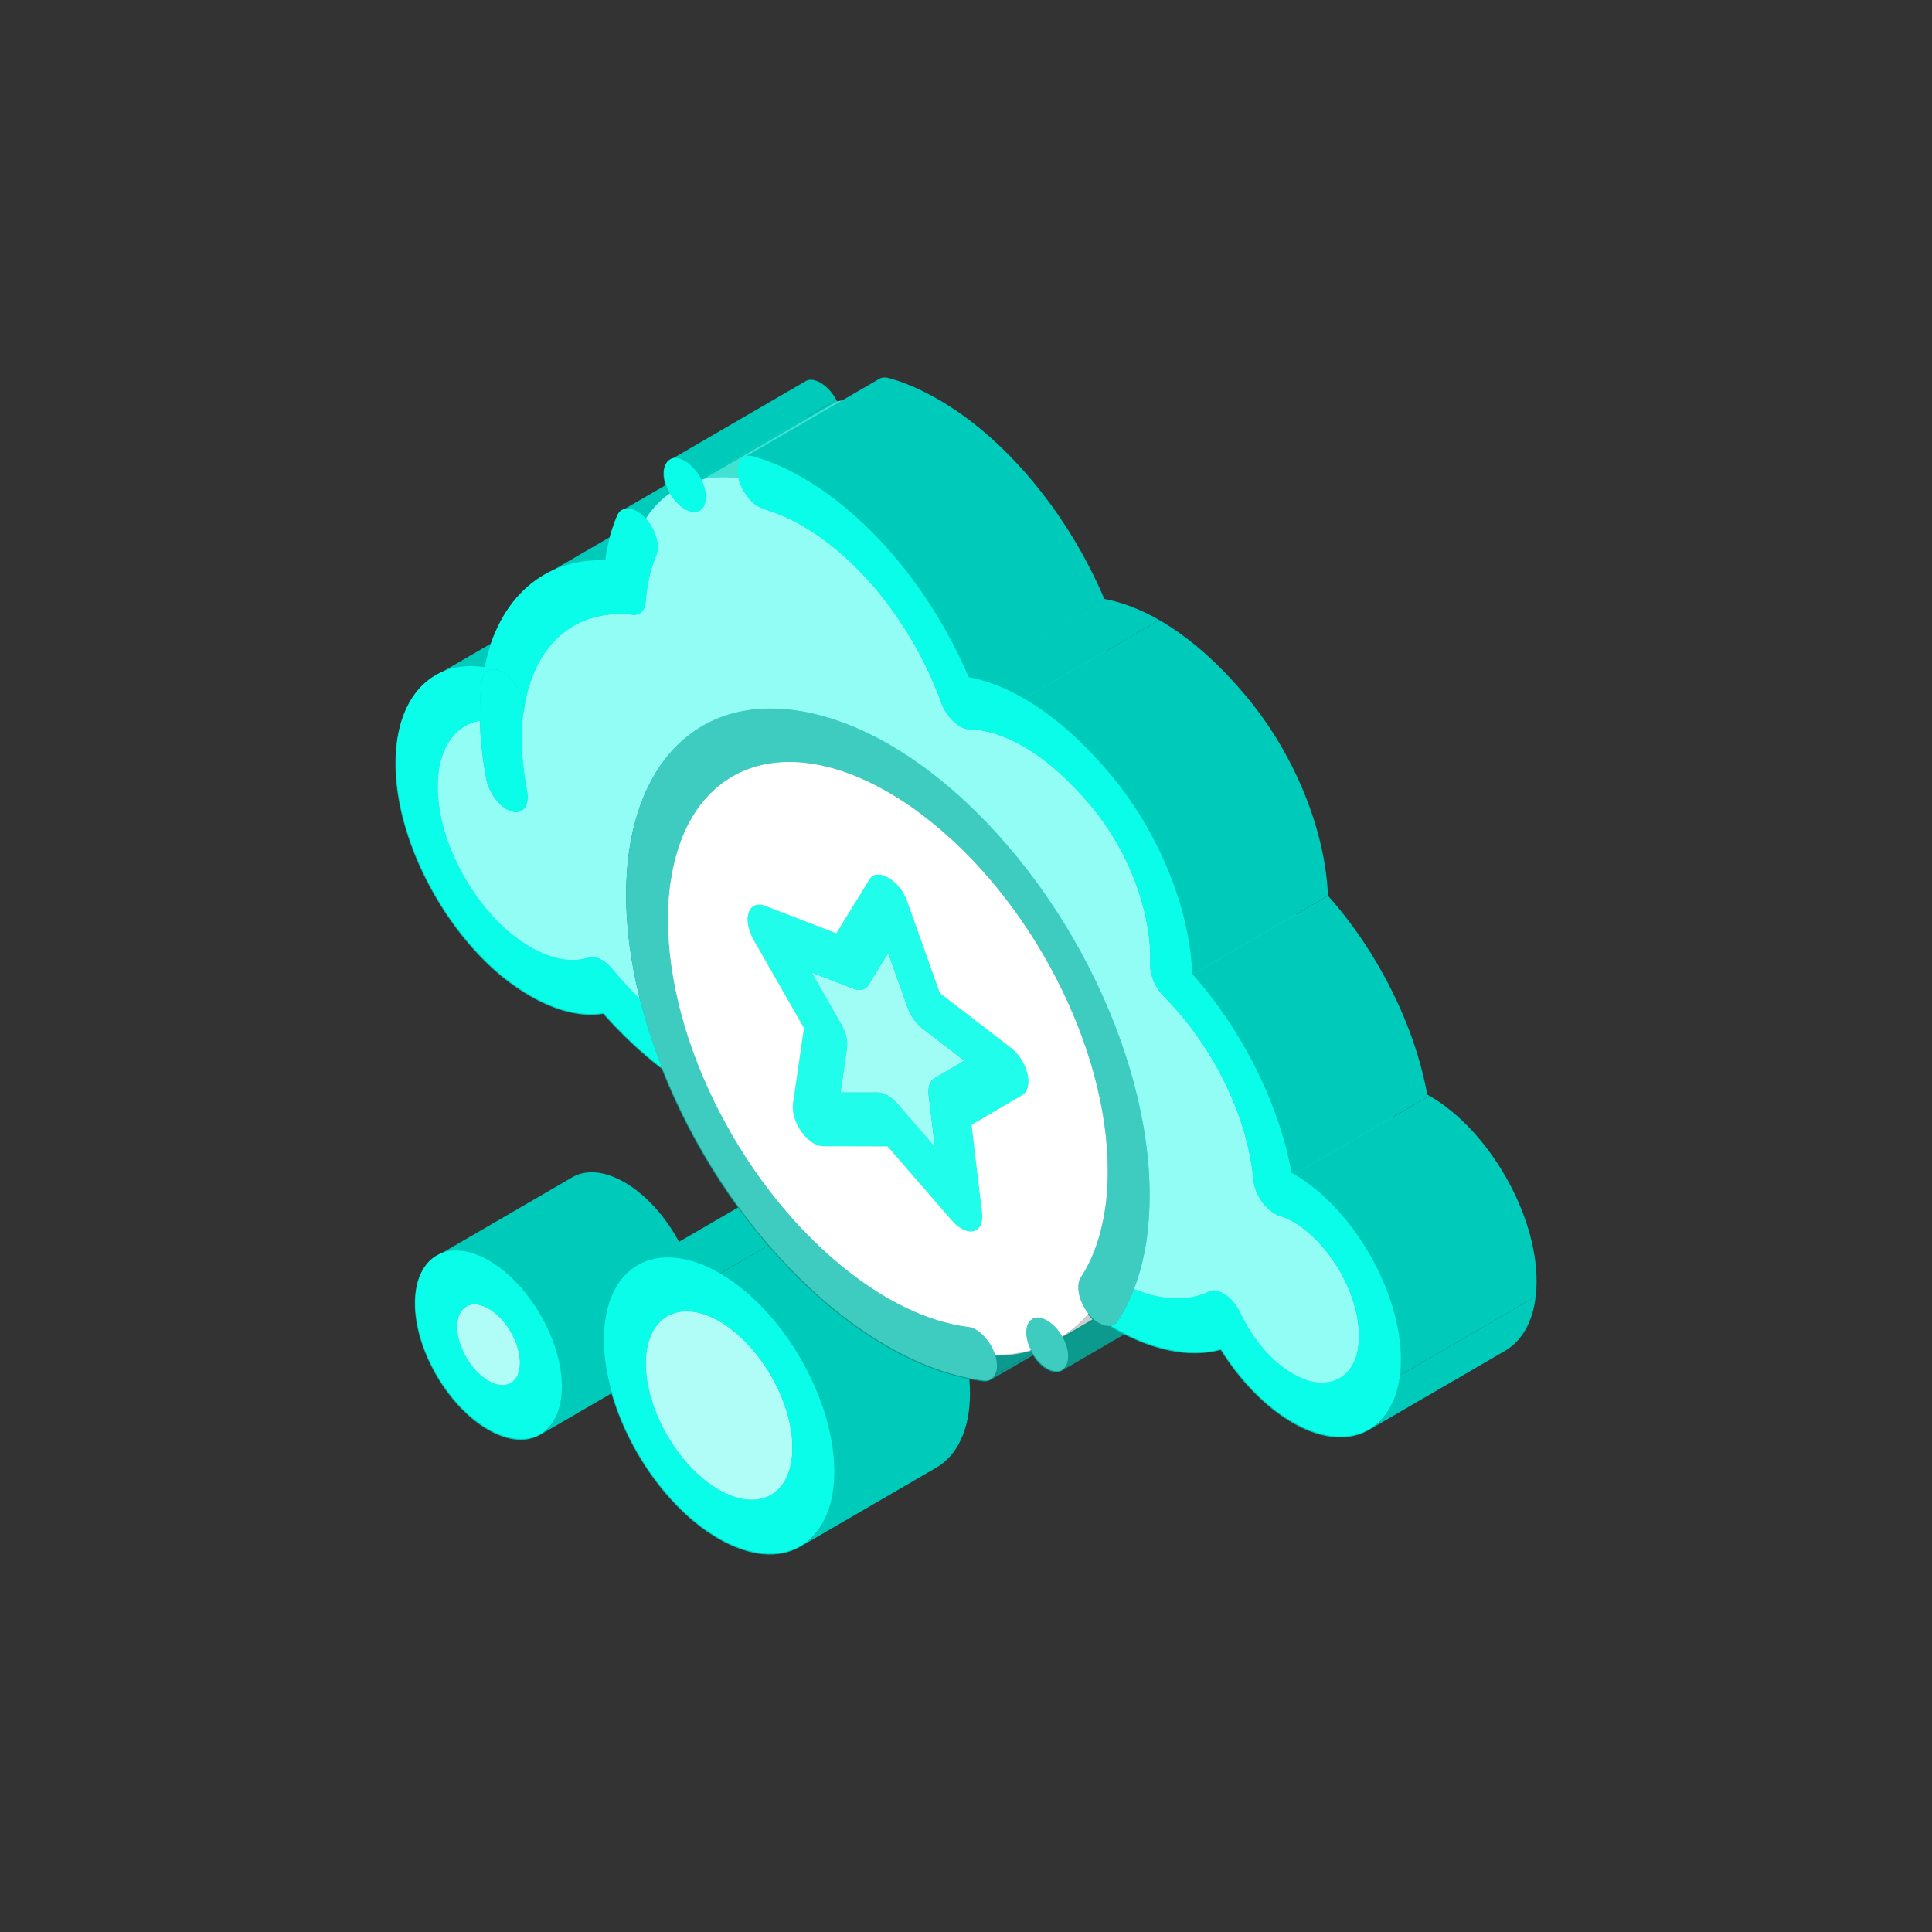 <svg xmlns="http://www.w3.org/2000/svg" enable-background="new 0 0 100 100" viewBox="0 0 100 100"><rect x="0" y="0" width="100" height="100" fill="#333333" stroke="none"/><path fill="#00cbba" d="M24.113 67.67l7.048-4.096c-.292.169-.473.529-.475 1.041-.003 1.031.726 2.289 1.62 2.805l-7.048 4.096c-.894-.516-1.623-1.775-1.62-2.805C23.64 68.199 23.821 67.839 24.113 67.67zM33.465 67.533l-7.048 4.096c-.296.172-.707.148-1.159-.113l7.048-4.096C32.758 67.681 33.169 67.705 33.465 67.533z" class="color0083cb svgShape"/><path fill="#7ecbc5" d="M31.161,63.574c0.296-0.172,0.705-0.148,1.156,0.112c-2.075,1.206-4.15,2.412-6.225,3.618
					l-0.823,0.478c-0.45-0.26-0.86-0.284-1.156-0.112C26.227,66.441,29.047,64.802,31.161,63.574z" class="color7eb9cb svgShape"/><path fill="#7ecbc5" d="M33.939,66.493c-0.001,0.511-0.182,0.871-0.474,1.04l-7.048,4.096
					c0.292-0.169,0.473-0.529,0.474-1.04c0.003-1.031-0.726-2.289-1.623-2.807l7.048-4.096
					C33.214,64.203,33.942,65.462,33.939,66.493z" class="color7eb9cb svgShape"/><path fill="#7ecbc5" d="M25.269,67.781c0.897,0.518,1.626,1.776,1.623,2.807c-0.003,1.031-0.736,1.445-1.633,0.927
					c-0.894-0.516-1.623-1.775-1.62-2.805C23.641,67.68,24.375,67.265,25.269,67.781z" class="color7eb9cb svgShape"/><path fill="#00cbba" d="M22.578 65.029l7.048-4.096c.69-.401 1.645-.346 2.697.262l-7.048 4.096C24.223 64.683 23.268 64.628 22.578 65.029zM35 70.174l-7.048 4.096c.681-.396 1.104-1.236 1.107-2.43.007-2.403-1.689-5.34-3.783-6.549l7.048-4.096c2.094 1.209 3.79 4.146 3.783 6.549C36.104 68.937 35.681 69.778 35 70.174z" class="color0083cb svgShape"/><path fill="#00cbba" d="M25.276,65.291c2.094,1.209,3.79,4.147,3.783,6.549c-0.007,2.403-1.714,3.375-3.808,2.166
					c-2.091-1.207-3.787-4.145-3.78-6.547S23.185,64.083,25.276,65.291z M25.258,71.516c0.897,0.518,1.63,0.104,1.633-0.927
					c0.003-1.031-0.726-2.289-1.623-2.807c-0.894-0.516-1.627-0.102-1.63,0.929C23.635,69.741,24.364,70.999,25.258,71.516
					L25.258,71.516z" class="color0083cb svgShape"/><g class="color000000 svgShape"><path fill="#00cbba" d="M46.93 73.322l-7.048 4.096c-.69.401-1.645.345-2.697-.262l7.048-4.096C45.285 73.668 46.24 73.723 46.93 73.322zM34.513 68.175l7.048-4.096c-.682.396-1.105 1.238-1.108 2.434-.007 2.403 1.689 5.34 3.78 6.547l-7.048 4.096c-2.091-1.207-3.787-4.145-3.78-6.547C33.408 69.413 33.832 68.571 34.513 68.175z" class="color0083cb svgShape"/><path fill="#7ecbc5" d="M41.561 64.079c.69-.401 1.645-.345 2.696.262l-7.048 4.096c-1.052-.607-2.007-.663-2.697-.262C36.627 66.946 39.447 65.308 41.561 64.079zM44.258 64.341c.523.302 1.021.712 1.474 1.195-2.349 1.365-4.699 2.73-7.048 4.096-.453-.483-.951-.893-1.474-1.194C39.324 67.208 42.143 65.57 44.258 64.341z" class="color7eb9cb svgShape"/><path fill="#7ecbc5" d="M46.5 66.485c-2.349 1.365-4.699 2.731-7.048 4.096-.237-.338-.494-.657-.769-.95 2.349-1.365 4.699-2.731 7.048-4.096C46.006 65.828 46.264 66.147 46.5 66.485zM48.038 70.892c-.003 1.194-.426 2.034-1.108 2.43l-7.048 4.096c.681-.396 1.104-1.237 1.108-2.43.003-1.203-.419-2.539-1.104-3.725 2.349-1.365 4.699-2.73 7.048-4.096C47.619 68.353 48.041 69.689 48.038 70.892z" class="color7eb9cb svgShape"/><path fill="#7ecbc5" d="M46.5,66.485c0.154,0.22,0.299,0.448,0.434,0.682c-2.349,1.365-4.699,2.73-7.048,4.096
					c-0.135-0.234-0.28-0.462-0.434-0.682C41.802,69.216,44.151,67.85,46.5,66.485z" class="color7eb9cb svgShape"/><path fill="#00cbba" d="M48.465,75.963l-7.048,4.096c1.071-0.622,1.735-1.944,1.741-3.82
					c0.011-3.778-2.653-8.395-5.941-10.293l7.048-4.096c3.288,1.898,5.951,6.515,5.941,10.293
					C50.2,74.019,49.535,75.341,48.465,75.963z" class="color0083cb svgShape"/><path fill="#00cbba" d="M37.217,65.946c3.288,1.898,5.951,6.515,5.941,10.293c-0.011,3.775-2.691,5.306-5.979,3.408
					c-3.288-1.898-5.951-6.515-5.941-10.29C31.248,65.579,33.929,64.047,37.217,65.946z M37.185,77.156
					c2.091,1.207,3.798,0.235,3.805-2.168c0.007-2.406-1.689-5.344-3.78-6.551c-2.091-1.207-3.798-0.234-3.805,2.172
					C33.398,73.011,35.094,75.949,37.185,77.156L37.185,77.156z" class="color0083cb svgShape"/><path fill="#7ecbc5" d="M37.21,68.437c2.091,1.207,3.787,4.145,3.78,6.551c-0.007,2.403-1.714,3.375-3.805,2.168
					c-2.091-1.207-3.787-4.145-3.78-6.547C33.412,68.202,35.119,67.229,37.21,68.437z" class="color7eb9cb svgShape"/><path fill="#00cbba" d="M32.979,65.534l7.048-4.096c1.084-0.63,2.584-0.543,4.238,0.412l-7.048,4.096
					C35.563,64.991,34.063,64.904,32.979,65.534z" class="color0083cb svgShape"/></g><g class="color000000 svgShape"><path fill="#00cbba" d="M34.479,44.973c1.087,0.628,2.154,0.832,3.024,0.536l-7.048,4.096
					c-0.87,0.295-1.937,0.091-3.024-0.536c-0.325-0.188-0.652-0.413-0.976-0.675c-1.885-1.511-3.432-4.237-3.751-6.608
					c-0.05-0.378-0.071-0.725-0.071-1.062c0.004-1.498,0.533-2.584,1.409-3.092l7.048-4.096c-0.875,0.509-1.404,1.594-1.409,3.092
					c-0.001,0.337,0.02,0.684,0.07,1.062c0.319,2.37,1.866,5.097,3.751,6.608C33.827,44.56,34.154,44.785,34.479,44.973z" class="color0083cb svgShape"/><path fill="#41e1d4" d="M32.202,36.291c0.123,0.637,0.566,1.267,1.048,1.545c-2.349,1.365-4.699,2.731-7.048,4.096
					c-0.482-0.278-0.925-0.909-1.048-1.545C27.504,39.021,29.853,37.656,32.202,36.291z" class="color60b9cb svgShape"/><path fill="#41e1d4" d="M33.25,37.836c0.089,0.052,0.179,0.092,0.268,0.115l-7.048,4.096
					c-0.089-0.022-0.179-0.063-0.268-0.115C28.551,40.567,30.901,39.201,33.25,37.836z" class="color60b9cb svgShape"/><path fill="#00cbba" d="M30.455,49.605l7.048-4.096c0.195-0.059,0.443-0.005,0.687,0.136
					c0.181,0.105,0.361,0.257,0.516,0.449l-7.048,4.096c-0.156-0.191-0.335-0.344-0.516-0.449
					C30.898,49.6,30.65,49.547,30.455,49.605z" class="color0083cb svgShape"/><path fill="#41e1d4" d="M33.518,37.951c0.198,0.057,0.37,0.039,0.505-0.039l-7.048,4.096
					c-0.134,0.078-0.306,0.096-0.504,0.039C28.585,40.818,31.404,39.179,33.518,37.951z" class="color60b9cb svgShape"/><path fill="#00cbba" d="M33.096,51.762l7.048-4.096c0.295,1.175,0.679,2.366,1.147,3.556l-7.048,4.096
					C33.775,54.129,33.391,52.937,33.096,51.762z" class="color0083cb svgShape"/><path fill="#00cbba" d="M38.707,46.094c0.465,0.565,0.944,1.09,1.437,1.572c-2.075,1.206-4.15,2.412-6.225,3.618
					l-0.823,0.478c-0.493-0.483-0.972-1.007-1.437-1.572C33.774,48.961,36.593,47.323,38.707,46.094z" class="color0083cb svgShape"/><path fill="#41e1d4" d="M31.868,33.254c0.022,0.975,0.135,1.995,0.335,3.036c-2.349,1.365-4.699,2.73-7.048,4.096
					c-0.2-1.041-0.313-2.061-0.335-3.036C26.934,36.121,29.753,34.483,31.868,33.254z" class="color60b9cb svgShape"/><path fill="#41e1d4" d="M31.09,33.536c0.235-0.137,0.496-0.232,0.777-0.282L24.82,37.35
					c-0.282,0.05-0.542,0.145-0.777,0.282C26.157,36.403,28.976,34.765,31.09,33.536z" class="color60b9cb svgShape"/><path fill="#00cbba" d="M22.518 34.993l7.048-4.096c.706-.41 1.568-.564 2.541-.415l-7.048 4.096C24.086 34.429 23.224 34.583 22.518 34.993zM31.864 32.862c0 .13.001.261.004.392L24.82 37.35c-.003-.132-.004-.263-.004-.392.002-.576.035-1.137.104-1.667.032-.261.143-.441.303-.534l7.048-4.096c-.16.093-.271.273-.303.534C31.899 31.725 31.865 32.286 31.864 32.862z" class="color0083cb svgShape"/><path fill="#00cbba" d="M25.223,34.756l7.048-4.096c0.201-0.117,0.48-0.096,0.777,0.076L26,34.832
					C25.703,34.66,25.424,34.639,25.223,34.756z" class="color0083cb svgShape"/><path fill="#00cbba" d="M34.023,37.911l-7.048,4.096c0.26-0.151,0.38-0.526,0.282-1.021
					c-0.183-0.958-0.276-1.89-0.274-2.778c0.001-0.392,0.02-0.774,0.059-1.138c0.008-0.072,0.016-0.143,0.025-0.214
					c0.079-0.638-0.338-1.507-0.931-1.938c-0.045-0.033-0.091-0.062-0.136-0.088l7.048-4.096c0.045,0.026,0.09,0.055,0.136,0.088
					c0.593,0.431,1.01,1.3,0.931,1.938c-0.009,0.07-0.017,0.142-0.025,0.214c-0.039,0.364-0.058,0.746-0.059,1.138
					c-0.002,0.888,0.091,1.82,0.273,2.778C34.402,37.385,34.282,37.761,34.023,37.911z" class="color0083cb svgShape"/><path fill="#00cbba" d="M26,34.832c0.045,0.026,0.09,0.055,0.136,0.088c0.594,0.431,1.01,1.299,0.931,1.938
					c-0.009,0.07-0.017,0.142-0.025,0.214c-0.039,0.364-0.058,0.746-0.059,1.138c-0.003,0.888,0.091,1.82,0.274,2.778
					c0.148,0.751-0.205,1.226-0.786,1.06c-0.089-0.022-0.179-0.063-0.268-0.115c-0.482-0.278-0.925-0.909-1.048-1.545
					c-0.2-1.041-0.313-2.061-0.335-3.036c-0.003-0.132-0.004-0.263-0.004-0.392c0.002-0.576,0.035-1.137,0.104-1.667
					C24.992,34.702,25.466,34.523,26,34.832z" class="color0083cb svgShape"/><path fill="#41e1d4" d="M39.434,42.233c-0.005,1.717,0.239,3.554,0.71,5.433l-7.048,4.096
					c-0.471-1.879-0.715-3.716-0.71-5.433c0.002-0.847,0.059-1.66,0.18-2.413c0.463-2.947,1.785-5.141,3.765-6.291l7.048-4.096
					c-1.979,1.15-3.301,3.344-3.765,6.291C39.493,40.574,39.437,41.386,39.434,42.233z" class="color60b9cb svgShape"/><path fill="#0c9a8e" d="M37.873,40.241l7.048-4.096c-1.622,0.942-2.758,2.745-3.159,5.311
					c-0.111,0.634-0.157,1.331-0.159,2.028c-0.018,6.441,3.976,14.171,9.512,18.403c0.61,0.468,1.225,0.881,1.84,1.236
					c1.429,0.825,2.856,1.338,4.199,1.504c0.125,0.015,0.256,0.063,0.386,0.138c0.418,0.241,0.825,0.758,0.993,1.306l-7.048,4.096
					c-0.168-0.549-0.575-1.065-0.993-1.306c-0.13-0.075-0.261-0.123-0.386-0.138c-1.343-0.167-2.77-0.679-4.199-1.505
					c-0.615-0.355-1.231-0.768-1.84-1.236c-5.536-4.232-9.53-11.962-9.512-18.403c0.002-0.697,0.049-1.394,0.159-2.028
					C35.115,42.986,36.251,41.183,37.873,40.241z" class="color600c9a svgShape"/><path fill="#cdcdcd" d="M49.141,55.128c0.165,0.095,0.331,0.148,0.486,0.15l-7.048,4.096
					c-0.154-0.002-0.32-0.055-0.486-0.15c-0.225-0.13-0.449-0.339-0.638-0.605c2.349-1.365,4.698-2.73,7.048-4.096
					c-2.349,1.365-4.698,2.73-7.048,4.096c-0.325-0.463-0.493-1.019-0.431-1.447l7.048-4.096c-0.062,0.427,0.106,0.984,0.431,1.447
					C48.692,54.79,48.916,54.998,49.141,55.128z" class="colorcdcdcd svgShape"/><path fill="#0c9a8e" d="M58.309,67.336l-7.048,4.096c0.096-0.056,0.175-0.144,0.228-0.262l7.048-4.096
					C58.484,67.192,58.405,67.28,58.309,67.336z" class="color600c9a svgShape"/><polygon fill="#cdcdcd" points="41.592 53.257 48.64 49.161 48.072 53.077 41.024 57.173" class="colorcdcdcd svgShape"/><polygon fill="#cdcdcd" points="38.983 48.69 46.031 44.594 48.64 49.161 41.592 53.257" class="colorcdcdcd svgShape"/><path fill="#0c9a8e" d="M51.483,70.168l7.048-4.096c0.125,0.435,0.124,0.768,0.005,1.001l-7.048,4.096
					C51.608,70.937,51.609,70.603,51.483,70.168z" class="color600c9a svgShape"/><path fill="#00cbba" d="M29.663,32.445l7.048-4.096c-1.37,0.796-2.293,2.333-2.58,4.436
					c-0.008,0.069-0.022,0.132-0.041,0.19l-7.048,4.096c0.019-0.058,0.033-0.121,0.041-0.189
					C27.37,34.778,28.294,33.241,29.663,32.445z" class="color0083cb svgShape"/><polygon fill="#cdcdcd" points="42.578 59.375 49.626 55.279 52.968 55.286 45.92 59.382" class="colorcdcdcd svgShape"/><path fill="#cdcdcd" d="M45.776,43.186c-0.126,0.368-0.028,0.913,0.255,1.407l-7.048,4.096
					c-0.283-0.494-0.381-1.039-0.255-1.407C41.077,45.917,43.426,44.552,45.776,43.186c-2.35,1.365-4.699,2.731-7.048,4.096
					c0.054-0.159,0.145-0.275,0.263-0.343l7.048-4.096C45.92,42.911,45.829,43.028,45.776,43.186z" class="colorcdcdcd svgShape"/><polygon fill="#00cbba" points="43.818 54.296 50.866 50.2 50.533 52.495 43.485 56.591" class="colorcb7e00 svgShape"/><path fill="#00cbba" d="M38.99,46.939l7.048-4.096c0.158-0.092,0.364-0.098,0.592-0.008l-7.048,4.096
					C39.354,46.841,39.148,46.847,38.99,46.939z" class="colorcb7e00 svgShape"/><polygon fill="#cdcdcd" points="45.92 59.382 52.968 55.286 56.302 59.133 49.254 63.229" class="colorcdcdcd svgShape"/><polygon fill="#00cbba" points="43.485 56.591 50.533 52.495 52.49 52.497 45.442 56.593" class="colorcb7e00 svgShape"/><path fill="#00cbba" d="M43.521,53.062l7.048-4.096c0.239,0.417,0.349,0.874,0.297,1.233l-7.048,4.096
					C43.87,53.936,43.759,53.479,43.521,53.062z" class="colorcb7e00 svgShape"/><polygon fill="#00cbba" points="41.993 50.388 49.041 46.292 50.568 48.966 43.521 53.062" class="colorcb7e00 svgShape"/><path fill="#cdcdcd" d="M49.736 63.635c2.349-1.365 4.698-2.73 7.047-4.095C54.434 60.905 52.085 62.27 49.736 63.635 49.736 63.635 49.736 63.635 49.736 63.635 49.736 63.635 49.736 63.635 49.736 63.635L49.736 63.635C49.736 63.635 49.736 63.635 49.736 63.635zM60.238 65.469c.038.12.089.241.149.361l-7.048 4.096c-.061-.12-.111-.241-.149-.361C55.539 68.2 57.888 66.835 60.238 65.469z" class="colorcdcdcd svgShape"/><path fill="#cdcdcd" d="M60.238,65.469c-2.349,1.365-4.699,2.73-7.048,4.096c-0.072-0.224-0.104-0.443-0.09-0.636
					l7.048-4.096C60.134,65.026,60.166,65.245,60.238,65.469z" class="colorcdcdcd svgShape"/><path fill="#00cbba" d="M45.442,56.593l7.048-4.096c0.153,0.004,0.32,0.056,0.486,0.152s0.332,0.236,0.485,0.409
					l-7.048,4.096c-0.153-0.173-0.319-0.313-0.485-0.409C45.761,56.649,45.595,56.597,45.442,56.593z" class="colorcb7e00 svgShape"/><path fill="#cdcdcd" d="M57.422,59.673c0.048-0.012,0.093-0.031,0.134-0.055l-7.048,4.096
					c-0.041,0.024-0.086,0.042-0.134,0.055c-0.189,0.049-0.412-0.003-0.639-0.134c-0.163-0.094-0.329-0.23-0.482-0.407l7.048-4.096
					c0.153,0.176,0.319,0.313,0.482,0.407C57.01,59.67,57.234,59.722,57.422,59.673z M49.736,63.635L49.736,63.635L50.14,63.4
					l0.419-0.243l0.431-0.251l0.442-0.257l0.45-0.261l0.456-0.265l0.46-0.267l0.462-0.269l0.462-0.269l0.46-0.267l0.456-0.265
					l0.45-0.261l0.442-0.257l0.431-0.251l0.419-0.243l0.404-0.235l-0.404,0.235l-0.419,0.243l-0.431,0.251l-0.442,0.257l-0.45,0.261
					l-0.456,0.265l-0.46,0.267l-0.462,0.269l-0.462,0.269l-0.46,0.267l-0.456,0.265l-0.45,0.261l-0.441,0.257l-0.431,0.251
					L50.14,63.4L49.736,63.635L49.736,63.635L49.736,63.635L49.736,63.635L49.736,63.635L49.736,63.635L49.736,63.635L49.736,63.635
					L49.736,63.635L49.736,63.635L49.736,63.635L49.736,63.635L49.736,63.635L49.736,63.635L49.736,63.635L49.736,63.635
					L49.736,63.635L49.736,63.635z" class="colorcdcdcd svgShape"/><polygon fill="#0c9a8e" points="54.898 70.977 61.946 66.881 61.936 66.89 54.888 70.986" class="color600c9a svgShape"/><path fill="#cdcdcd" d="M60.488,64.192c-0.203,0.118-0.327,0.335-0.34,0.641L53.1,68.929c0-0.001,0-0.001,0-0.002
					c2.345-1.363,4.689-2.725,7.034-4.088c-2.345,1.362-4.689,2.725-7.034,4.088c0.014-0.305,0.138-0.521,0.34-0.639
					C55.555,67.059,58.374,65.421,60.488,64.192z" class="colorcdcdcd svgShape"/><path fill="#0c9a8e" d="M53.432,68.293l7.048-4.096c0.006-0.004,0.013-0.007,0.019-0.01l-7.048,4.096
					C53.444,68.286,53.438,68.289,53.432,68.293z" class="color600c9a svgShape"/><polygon fill="#0c9a8e" points="53.451 68.282 60.498 64.187 60.508 64.181 53.46 68.277" class="color600c9a svgShape"/><polygon fill="#00cbba" points="46.412 57.153 53.46 53.057 55.411 55.312 48.363 59.407" class="colorcb7e00 svgShape"/><path fill="#00cbba" d="M57.556,59.618l-7.048,4.096c0.24-0.139,0.354-0.466,0.304-0.891l7.048-4.096
					C57.911,59.153,57.796,59.479,57.556,59.618z" class="colorcb7e00 svgShape"/><polygon fill="#6ecbc3" points="41.993 50.388 49.041 46.292 51.197 47.125 44.149 51.221" class="colorcba46e svgShape"/><path fill="#00cbba" d="M28.13,29.799l7.048-4.096c0.912-0.53,1.984-0.794,3.177-0.756l-7.048,4.096
					C30.114,29.005,29.042,29.269,28.13,29.799z" class="color0083cb svgShape"/><path fill="#41e1d4" d="M39.77,27.77c0.138,0.017,0.261-0.007,0.362-0.065l-7.048,4.096
					c-0.101,0.059-0.224,0.083-0.362,0.065c-1.164-0.128-2.199,0.08-3.059,0.58l7.048-4.096C37.57,27.85,38.606,27.642,39.77,27.77z
					" class="color60b9cb svgShape"/><path fill="#0c9a8e" d="M61.992,66.857l-7.048,4.096c0.401-0.233,0.431-0.964,0.044-1.68l7.048-4.096
					C62.423,65.893,62.394,66.624,61.992,66.857z" class="color600c9a svgShape"/><path fill="#0c9a8e" d="M54.957,69.215l7.048-4.096c0.011,0.019,0.022,0.039,0.032,0.058l-7.048,4.096
					C54.979,69.254,54.968,69.234,54.957,69.215z" class="color600c9a svgShape"/><path fill="#0c9a8e" d="M53.46,68.277l7.048-4.096c0.199-0.085,0.455-0.034,0.712,0.114
					c0.29,0.168,0.58,0.461,0.785,0.825l-7.048,4.096c-0.205-0.364-0.495-0.657-0.785-0.824
					C53.915,68.242,53.659,68.192,53.46,68.277z" class="color600c9a svgShape"/><path fill="#0c9a8e" d="M54.957,69.215c0.011,0.019,0.022,0.039,0.032,0.058c0.401,0.742,0.354,1.501-0.091,1.704
					l-0.01,0.009c-0.198,0.073-0.457,0.034-0.719-0.118c-0.303-0.175-0.593-0.49-0.8-0.884c-0.01-0.019-0.02-0.039-0.03-0.058
					c-0.174-0.344-0.261-0.701-0.239-0.997c0.014-0.315,0.145-0.537,0.35-0.646l0.01-0.005c0.199-0.085,0.455-0.035,0.712,0.114
					C54.462,68.558,54.752,68.851,54.957,69.215z" class="color600c9a svgShape"/><polygon fill="#00cbba" points="45.948 49.371 52.996 45.276 51.984 46.925 44.936 51.021" class="colorcb7e00 svgShape"/><path fill="#6ecbc3" d="M51.792,47.118l-7.048,4.096c-0.159,0.092-0.366,0.097-0.595,0.007l7.048-4.096
					C51.426,47.215,51.633,47.21,51.792,47.118z" class="colorcba46e svgShape"/><polygon fill="#6ecbc3" points="48.044 56.736 55.092 52.64 55.411 55.312 48.363 59.407" class="colorcba46e svgShape"/><polygon fill="#00cbba" points="39.583 46.931 46.63 42.835 50.313 44.256 43.265 48.352" class="colorcb7e00 svgShape"/><path fill="#00cbba" d="M51.792,47.118l-7.048,4.096c0.076-0.044,0.141-0.109,0.192-0.192l7.048-4.096
					C51.933,47.009,51.868,47.073,51.792,47.118z" class="colorcb7e00 svgShape"/><path fill="#6ecbc3" d="M48.347,55.849l7.048-4.096c-0.24,0.14-0.353,0.469-0.303,0.887l-7.048,4.096
					C47.994,56.318,48.107,55.989,48.347,55.849z" class="colorcba46e svgShape"/><polygon fill="#00cbba" points="50.269 58.266 57.317 54.17 57.86 58.728 50.812 62.824" class="colorcb7e00 svgShape"/><path fill="#6ecbc3" d="M46.947,52.182l7.048-4.096c0.159,0.441,0.448,0.851,0.783,1.106l-7.048,4.096
					C47.396,53.033,47.106,52.623,46.947,52.182z" class="colorcba46e svgShape"/><path fill="#cdcdcd" d="M56.314,68.043l7.048-4.096c-0.404,0.466-0.859,0.857-1.357,1.172l-7.048,4.096
					C55.455,68.9,55.91,68.509,56.314,68.043z" class="colorcdcdcd svgShape"/><path fill="#cdcdcd" d="M62.881,62.957c0.081,0.355,0.25,0.704,0.481,0.991l-7.048,4.096
					c-0.231-0.287-0.4-0.636-0.481-0.991c0.418-0.243,0.836-0.486,1.254-0.728c0.602-0.35,1.205-0.7,1.807-1.05
					C60.223,64.502,61.552,63.73,62.881,62.957z" class="colorcdcdcd svgShape"/><path fill="#cdcdcd" d="M62.838,62.6c0.002,0.112,0.017,0.232,0.043,0.357l-7.048,4.096
					c-0.026-0.125-0.04-0.245-0.043-0.357C58.139,65.331,60.489,63.965,62.838,62.6z" class="colorcdcdcd svgShape"/><path fill="#00cbba" d="M40.131,27.705l-7.048,4.096c0.177-0.103,0.29-0.314,0.312-0.604
					c0.07-0.897,0.254-1.701,0.55-2.405l7.048-4.096c-0.296,0.703-0.481,1.508-0.55,2.405C40.422,27.39,40.309,27.602,40.131,27.705
					z" class="color0083cb svgShape"/><polygon fill="#6ecbc3" points="45.948 49.371 52.996 45.276 53.995 48.086 46.947 52.182" class="colorcba46e svgShape"/><path fill="#cdcdcd" d="M62.838,62.6c-2.349,1.365-4.699,2.73-7.048,4.096c-0.005-0.218,0.036-0.406,0.132-0.54
					l7.048-4.096C62.874,62.194,62.833,62.382,62.838,62.6z" class="colorcdcdcd svgShape"/><path fill="#00cbba" d="M64.519 64.575c.064-.011.125-.032.179-.063l-7.048 4.096c-.054.032-.115.052-.179.063C59.585 67.442 62.217 65.403 64.519 64.575zM31.659 50.19c.465.565.944 1.09 1.437 1.572.295 1.175.679 2.366 1.147 3.556-1.043-.799-2.063-1.753-3.026-2.841-1.129.183-2.431-.133-3.781-.912-.467-.27-.939-.595-1.413-.973-2.772-2.251-4.964-6.111-5.453-9.611-.075-.518-.106-1.02-.104-1.508.01-3.349 1.86-5.312 4.593-4.895.717-3.565 3.047-5.637 6.248-5.534.111-.862.331-1.632.627-2.335.168-.383.591-.441 1.024-.191.13.075.26.177.385.307.021.022.041.045.062.068.51.579.76 1.416.54 1.9-.296.703-.481 1.508-.55 2.405-.033.455-.293.716-.673.669-3.018-.331-5.172 1.592-5.639 5.015-.008.068-.022.132-.041.189.008-.072.016-.143.025-.214.079-.638-.338-1.507-.931-1.938-.045-.033-.091-.062-.136-.088-.534-.308-1.008-.13-1.08.459-.069.53-.102 1.091-.104 1.667 0 .13.001.261.004.392-1.33.237-2.181 1.473-2.186 3.374-.001.337.021.684.071 1.062.319 2.37 1.866 5.097 3.751 6.608.324.261.651.487.976.675 1.087.628 2.154.832 3.024.536.195-.058.443-.005.687.136C31.324 49.846 31.503 49.998 31.659 50.19z" class="color0083cb svgShape"/><path fill="#00cbba" d="M32.164,26.44l7.048-4.096c0.208-0.121,0.499-0.094,0.794,0.076
					c0.13,0.075,0.26,0.177,0.385,0.307c0.021,0.022,0.042,0.045,0.062,0.068c0.51,0.579,0.76,1.416,0.54,1.9l-7.048,4.096
					c0.22-0.485-0.03-1.322-0.54-1.9c-0.02-0.023-0.041-0.046-0.062-0.068c-0.125-0.13-0.256-0.232-0.385-0.307
					C32.663,26.346,32.373,26.319,32.164,26.44z" class="color0083cb svgShape"/><path fill="#6ecbc3" d="M45.948,49.371l0.999,2.811c0.159,0.441,0.449,0.85,0.784,1.106l2.154,1.655l-1.537,0.905
					c-0.24,0.14-0.353,0.469-0.303,0.887l0.319,2.671l-1.951-2.254c-0.153-0.173-0.319-0.313-0.485-0.409
					c-0.166-0.096-0.332-0.148-0.486-0.152l-1.957-0.002l0.333-2.295c0.052-0.359-0.058-0.816-0.297-1.233l-1.527-2.675l2.156,0.833
					c0.339,0.133,0.63,0.059,0.787-0.2L45.948,49.371z" class="colorcba46e svgShape"/><polygon fill="#6ecbc3" points="47.731 53.289 54.779 49.193 56.933 50.848 49.885 54.944" class="colorcba46e svgShape"/><polygon fill="#6ecbc3" points="49.885 54.944 56.933 50.848 55.395 51.753 48.347 55.849" class="colorcba46e svgShape"/><polygon fill="#cdcdcd" points="44.997 45.541 52.045 41.445 50.313 44.256 43.265 48.352" class="colorcdcdcd svgShape"/><path fill="#cdcdcd" d="M52.21,41.28c-0.065,0.038-0.121,0.092-0.166,0.166c-2.075,1.206-4.15,2.412-6.225,3.617
					l-0.823,0.478c0.044-0.073,0.101-0.128,0.166-0.166C47.277,44.147,50.096,42.508,52.21,41.28z" class="colorcdcdcd svgShape"/><polygon fill="#00cbba" points="46.918 46.651 53.966 42.555 55.676 47.352 48.628 51.448" class="colorcb7e00 svgShape"/><path fill="#00cbba" d="M45.162,45.375l7.048-4.096c0.207-0.12,0.502-0.069,0.797,0.101
					c0.388,0.224,0.775,0.654,0.959,1.174l-7.048,4.096c-0.184-0.52-0.571-0.95-0.959-1.174
					C45.664,45.306,45.369,45.255,45.162,45.375z" class="colorcb7e00 svgShape"/><polygon fill="#00cbba" points="52.895 56.722 59.943 52.626 57.317 54.17 50.269 58.266" class="colorcb7e00 svgShape"/><path fill="#cdcdcd" d="M64.204,58.632c-0.208,1.349-0.624,2.495-1.234,3.428l-7.048,4.096
					c0.61-0.934,1.026-2.079,1.234-3.428C59.271,61.499,62.09,59.861,64.204,58.632z" class="colorcdcdcd svgShape"/><path fill="#41e1d4" d="M42.465,22.29c0.271,0.157,0.521,0.19,0.729,0.108l-7.048,4.096
					c-0.208,0.082-0.457,0.048-0.729-0.108C37.766,25.021,40.115,23.656,42.465,22.29c-2.35,1.366-4.699,2.731-7.048,4.096
					c-0.281-0.162-0.562-0.451-0.763-0.805c2.075-1.206,4.15-2.412,6.225-3.617l0.823-0.478
					C41.903,21.839,42.183,22.128,42.465,22.29z" class="color60b9cb svgShape"/><polygon fill="#00cbba" points="48.628 51.448 55.676 47.352 59.355 50.181 52.307 54.277" class="colorcb7e00 svgShape"/><path fill="#00cbba" d="M43.248,22.371L36.2,26.467c0.379-0.22,0.418-0.91,0.079-1.595
					c-0.013-0.027-0.027-0.054-0.042-0.081l7.048-4.096c0.015,0.027,0.029,0.054,0.042,0.081
					C43.666,21.461,43.627,22.151,43.248,22.371z" class="color0083cb svgShape"/><path fill="#41e1d4" d="M43.193,22.399c0.019-0.008,0.037-0.017,0.054-0.027L36.2,26.467
					c-0.017,0.01-0.035,0.019-0.054,0.027C38.26,25.266,41.009,23.498,43.193,22.399z" class="color60b9cb svgShape"/><path fill="#00cbba" d="M53.157,55.613l7.048-4.096c0.126,0.514,0.023,0.943-0.262,1.109l-7.048,4.096
					C53.18,56.556,53.284,56.127,53.157,55.613z" class="colorcb7e00 svgShape"/><path fill="#00cbba" d="M34.66,23.823l7.048-4.096c0.012-0.007,0.025-0.014,0.038-0.02l-7.048,4.096
					C34.685,23.809,34.673,23.816,34.66,23.823z" class="color0083cb svgShape"/><path fill="#00cbba" d="M52.307,54.277l7.048-4.096c0.399,0.304,0.727,0.82,0.85,1.336l-7.048,4.096
					C53.034,55.097,52.706,54.581,52.307,54.277z" class="colorcb7e00 svgShape"/><path fill="#cdcdcd" d="M57.156,62.728c-0.208,1.349-0.624,2.494-1.234,3.428c-0.144,0.203-0.165,0.53-0.089,0.897
					c0.081,0.355,0.25,0.704,0.481,0.991c-0.404,0.466-0.859,0.857-1.357,1.171c-0.205-0.364-0.495-0.657-0.785-0.824
					c-0.256-0.148-0.513-0.198-0.712-0.114c-0.215,0.115-0.346,0.336-0.36,0.652c-0.022,0.297,0.065,0.653,0.239,0.997
					c-0.584,0.161-1.205,0.242-1.856,0.242c-0.168-0.549-0.575-1.065-0.993-1.306c-0.13-0.075-0.261-0.123-0.386-0.138
					c-1.343-0.167-2.77-0.679-4.199-1.505c-0.615-0.355-1.231-0.768-1.84-1.236c-5.536-4.232-9.53-11.962-9.512-18.403
					c0.002-0.697,0.049-1.394,0.159-2.028c0.915-5.846,5.643-7.731,11.236-4.502c0.629,0.363,1.248,0.772,1.854,1.247
					c5.523,4.221,9.53,11.961,9.512,18.403C57.313,61.397,57.267,62.094,57.156,62.728z M52.895,56.722
					c0.285-0.166,0.389-0.595,0.262-1.109c-0.123-0.516-0.451-1.032-0.85-1.336l-3.679-2.829l-1.71-4.797
					c-0.184-0.52-0.571-0.95-0.959-1.174c-0.388-0.224-0.776-0.242-0.963,0.064l-1.731,2.811l-3.683-1.421
					c-0.399-0.157-0.729-0.021-0.855,0.351c-0.126,0.368-0.028,0.913,0.255,1.407l2.609,4.567l-0.568,3.916
					c-0.062,0.427,0.106,0.984,0.431,1.447c0.189,0.266,0.412,0.475,0.638,0.605c0.165,0.095,0.331,0.148,0.486,0.15l3.341,0.008
					l3.334,3.846c0.153,0.176,0.319,0.313,0.482,0.407c0.227,0.131,0.45,0.183,0.639,0.134c0.33-0.085,0.497-0.448,0.438-0.945
					l-0.543-4.558L52.895,56.722L52.895,56.722z" class="colorcdcdcd svgShape"/><path fill="#00cbba" d="M53.157,55.613c0.126,0.514,0.023,0.943-0.262,1.109l-2.626,1.544l0.543,4.557
					c0.059,0.497-0.108,0.86-0.438,0.945c-0.189,0.049-0.412-0.003-0.639-0.134c-0.163-0.094-0.329-0.23-0.482-0.407l-3.334-3.846
					l-3.341-0.008c-0.154-0.002-0.32-0.055-0.486-0.15c-0.225-0.13-0.449-0.339-0.638-0.605c-0.325-0.463-0.493-1.019-0.431-1.446
					l0.568-3.916l-2.609-4.567c-0.283-0.494-0.381-1.039-0.255-1.407c0.126-0.372,0.456-0.508,0.855-0.351l3.683,1.421l1.731-2.811
					c0.186-0.306,0.575-0.288,0.963-0.064c0.388,0.224,0.775,0.654,0.959,1.174l1.71,4.797l3.679,2.829
					C52.706,54.581,53.034,55.097,53.157,55.613z M48.347,55.849l1.537-0.905l-2.154-1.655c-0.335-0.256-0.625-0.666-0.784-1.106
					l-0.999-2.811l-1.012,1.65c-0.157,0.258-0.449,0.333-0.787,0.2l-2.156-0.833l1.527,2.675c0.239,0.417,0.349,0.874,0.297,1.233
					l-0.333,2.295l1.957,0.002c0.153,0.004,0.32,0.056,0.486,0.152c0.166,0.096,0.332,0.236,0.485,0.409l1.951,2.254l-0.319-2.671
					C47.994,56.318,48.107,55.989,48.347,55.849L48.347,55.849z" class="colorcb7e00 svgShape"/><path fill="#00cbba" d="M34.708,23.794l7.048-4.096c0.199-0.085,0.455-0.035,0.712,0.114
					c0.306,0.177,0.611,0.492,0.817,0.883l-7.048,4.096c-0.206-0.391-0.511-0.706-0.817-0.883
					C35.163,23.76,34.906,23.709,34.708,23.794z" class="color0083cb svgShape"/><path fill="#cdcdcd" d="M64.204,58.632c-1.021,0.593-2.041,1.186-3.062,1.779c-0.763,0.444-1.527,0.887-2.29,1.331
					c-0.565,0.329-1.131,0.657-1.696,0.986c0.111-0.634,0.157-1.331,0.159-2.028c0.018-6.441-3.989-14.182-9.512-18.403
					c-0.606-0.475-1.225-0.884-1.854-1.247c-3.138-1.812-6.004-2.014-8.077-0.809l7.048-4.096c2.073-1.205,4.939-1.003,8.077,0.809
					c0.629,0.363,1.248,0.772,1.854,1.247c5.523,4.221,9.53,11.961,9.512,18.403C64.361,57.301,64.315,57.998,64.204,58.632z" class="colorcdcdcd svgShape"/><path fill="#0c9a8e" d="M64.698,64.512l-7.048,4.096c0.068-0.04,0.128-0.096,0.175-0.17
					c0.332-0.502,0.613-1.06,0.846-1.666c0.282-0.733,0.492-1.539,0.633-2.407c0.12-0.779,0.177-1.592,0.18-2.413
					c0.01-3.665-1.106-7.862-3.158-11.865l7.048-4.096c2.051,4.002,3.168,8.2,3.157,11.865c-0.002,0.822-0.059,1.634-0.179,2.413
					c-0.141,0.868-0.351,1.673-0.633,2.407c-0.233,0.607-0.515,1.164-0.846,1.666C64.825,64.416,64.766,64.472,64.698,64.512z" class="color600c9a svgShape"/><path fill="#00cbba" d="M58.671,66.771l7.048-4.096c1.431,0.586,2.801,0.653,3.891,0.124
					c0.191-0.099,0.447-0.073,0.72,0.085c0.039,0.022,0.078,0.047,0.117,0.075l-7.048,4.096c-0.039-0.028-0.079-0.053-0.118-0.075
					c-0.273-0.158-0.529-0.184-0.72-0.085C61.471,67.424,60.102,67.357,58.671,66.771z" class="color0083cb svgShape"/><path fill="#0c9a8e" d="M56.326,50.086c2.051,4.003,3.168,8.2,3.158,11.865c-0.002,0.822-0.059,1.634-0.18,2.413
					c-0.141,0.868-0.351,1.673-0.633,2.407c-0.233,0.607-0.515,1.164-0.846,1.666c-0.084,0.133-0.208,0.21-0.354,0.234
					c-0.181,0.03-0.397-0.021-0.615-0.147c-0.174-0.1-0.348-0.248-0.508-0.439c-0.265-0.328-0.434-0.677-0.515-1.032
					c-0.076-0.367-0.056-0.694,0.089-0.897c0.61-0.934,1.026-2.079,1.234-3.428c0.111-0.634,0.157-1.331,0.159-2.028
					c0.018-6.441-3.989-14.182-9.512-18.403c-0.606-0.475-1.225-0.884-1.854-1.247c-5.593-3.229-10.321-1.344-11.236,4.502
					c-0.111,0.634-0.157,1.331-0.159,2.028c-0.018,6.441,3.976,14.171,9.512,18.403c0.61,0.468,1.225,0.881,1.84,1.236
					c1.429,0.825,2.856,1.338,4.199,1.505c0.125,0.015,0.256,0.063,0.386,0.138c0.418,0.241,0.825,0.757,0.993,1.306
					c0.125,0.434,0.124,0.768,0.005,1.001c-0.109,0.245-0.327,0.359-0.589,0.332c-1.605-0.203-3.275-0.792-4.999-1.788
					c-0.725-0.418-1.462-0.907-2.186-1.464c-3.197-2.441-6.097-6.015-8.17-10.056c-0.487-0.95-0.921-1.912-1.301-2.875
					c-0.468-1.19-0.852-2.381-1.147-3.556c-0.471-1.879-0.715-3.716-0.71-5.433c0.002-0.847,0.059-1.66,0.18-2.413
					c0.531-3.375,2.188-5.762,4.668-6.726c2.46-0.957,5.618-0.427,8.777,1.396c0.718,0.414,1.435,0.895,2.144,1.441
					C51.353,42.472,54.252,46.042,56.326,50.086z" class="color600c9a svgShape"/><path fill="#0c9a8e" d="M36.331,37.625l7.048-4.096c0.287-0.167,0.589-0.312,0.903-0.434
					c2.46-0.957,5.618-0.428,8.777,1.396c0.718,0.414,1.435,0.895,2.145,1.441c3.197,2.445,6.097,6.015,8.17,10.059l-7.048,4.096
					c-2.073-4.044-4.973-7.614-8.17-10.059c-0.71-0.546-1.427-1.026-2.144-1.441c-3.158-1.823-6.317-2.353-8.777-1.396
					C36.92,37.313,36.618,37.458,36.331,37.625z" class="color600c9a svgShape"/><path fill="#00cbba" d="M76.366,67.282l-7.048,4.096c-0.495,0.288-1.136,0.326-1.829,0.06
					c-0.201-0.078-0.4-0.175-0.596-0.287c-1.089-0.629-2.069-1.771-2.726-3.166c-0.184-0.382-0.465-0.731-0.768-0.928l7.048-4.096
					c0.303,0.197,0.584,0.546,0.768,0.928c0.657,1.395,1.637,2.538,2.726,3.167c0.196,0.113,0.395,0.209,0.596,0.287
					C75.229,67.609,75.87,67.57,76.366,67.282z" class="color0083cb svgShape"/><path fill="#41e1d4" d="M48.563 23.169c2.27 1.31 4.382 3.609 5.892 6.325-2.349 1.365-4.699 2.731-7.048 4.096-1.51-2.716-3.622-5.014-5.892-6.325-.68-.393-1.363-.688-2.025-.882l7.048-4.096C47.2 22.481 47.883 22.777 48.563 23.169zM71.905 57.027c.034.383.196.785.445 1.131-2.349 1.365-4.699 2.73-7.048 4.096-.248-.346-.41-.748-.444-1.131-.076-.82-.244-1.663-.493-2.506 2.349-1.365 4.699-2.73 7.048-4.096C71.661 55.364 71.829 56.207 71.905 57.027zM71.177 53.79c-2.349 1.365-4.699 2.73-7.048 4.096-.21-.598-.459-1.193-.743-1.777 2.349-1.365 4.699-2.73 7.048-4.096C70.718 52.597 70.967 53.192 71.177 53.79zM70.185 51.523c-2.349 1.365-4.699 2.73-7.048 4.096-.771-1.461-1.764-2.837-2.918-3.997-.002-.002-.003-.003-.005-.005 2.349-1.365 4.699-2.73 7.048-4.096.002.002.003.003.005.005C68.421 48.686 69.414 50.062 70.185 51.523zM63.157 37.275c-2.349 1.365-4.699 2.73-7.048 4.096-1.039-1.17-2.092-2.075-3.15-2.686-.986-.569-1.942-.871-2.84-.89l7.048-4.096c.898.019 1.854.32 2.84.89C61.064 35.2 62.118 36.104 63.157 37.275z" class="color60b9cb svgShape"/><path fill="#41e1d4" d="M56.722 33.554c.151.087.303.139.444.146l-7.048 4.096c-.141-.007-.293-.059-.444-.146-.396-.229-.789-.7-.975-1.224-.353-.977-.789-1.929-1.293-2.835 2.349-1.365 4.699-2.731 7.048-4.096.503.906.94 1.858 1.293 2.835C55.934 32.854 56.326 33.325 56.722 33.554zM73.014 58.774c.067.039.134.071.2.096l-7.048 4.096c-.066-.025-.133-.057-.2-.096-.234-.135-.471-.351-.664-.616 2.349-1.365 4.699-2.73 7.048-4.096C72.543 58.423 72.78 58.639 73.014 58.774zM77.342 65.582c-.086.804-.449 1.394-.977 1.7l-7.048 4.096c.527-.307.89-.896.977-1.7C72.409 68.449 75.228 66.811 77.342 65.582zM67.262 47.521c-2.349 1.365-4.699 2.731-7.048 4.096-.421-.432-.699-1.054-.697-1.61 2.349-1.365 4.699-2.731 7.048-4.096C66.563 46.467 66.841 47.089 67.262 47.521zM71.177 53.79c.085.243.164.487.236.731-2.349 1.365-4.699 2.731-7.048 4.096-.072-.244-.151-.488-.236-.731C66.478 56.52 68.827 55.155 71.177 53.79zM70.185 51.523c.086.162.169.326.249.49-2.349 1.365-4.699 2.73-7.048 4.096-.08-.164-.163-.327-.249-.49C65.486 54.254 67.835 52.889 70.185 51.523zM77.366 65.096L77.366 65.096c-2.349 1.365-4.698 2.73-7.048 4.096l0 0c.006-2.168-1.528-4.813-3.414-5.914-.227-.131-.466-.232-.738-.312l7.048-4.096c.272.08.511.181.738.312C75.839 60.283 77.372 62.928 77.366 65.096z" class="color60b9cb svgShape"/><path fill="#41e1d4" d="M66.566,45.585c0,0.103-0.001,0.213-0.001,0.326c-2.349,1.365-4.699,2.731-7.048,4.096v0
					c0-0.114,0.001-0.224,0.001-0.326c0.007-2.612-1.167-5.649-3.073-7.921c-0.112-0.133-0.224-0.262-0.336-0.389
					c2.349-1.365,4.699-2.73,7.048-4.096c0.112,0.126,0.224,0.256,0.336,0.389C65.399,39.937,66.573,42.973,66.566,45.585z" class="color60b9cb svgShape"/><path fill="#00cbba" d="M66.94,60.814c3.058,1.765,5.556,6.097,5.546,9.63c-0.001,0.249-0.011,0.504-0.047,0.759
					c-0.298,2.609-2.192,3.798-4.587,2.9c-0.318-0.12-0.638-0.273-0.956-0.456c-1.362-0.786-2.686-2.127-3.714-3.772
					c-1.621,0.443-3.593,0.022-5.573-1.122c-0.046-0.027-0.092-0.054-0.139-0.081c0.146-0.024,0.269-0.101,0.354-0.234
					c0.332-0.502,0.613-1.06,0.846-1.666c1.431,0.586,2.801,0.653,3.891,0.124c0.191-0.099,0.447-0.073,0.72,0.085
					c0.039,0.022,0.078,0.047,0.118,0.075c0.303,0.197,0.584,0.546,0.768,0.928c0.658,1.395,1.637,2.538,2.726,3.166
					c0.196,0.113,0.395,0.209,0.596,0.287c1.431,0.551,2.638-0.2,2.806-1.76c0.01-0.171,0.023-0.335,0.024-0.486
					c0.006-2.168-1.528-4.813-3.414-5.914c-0.227-0.131-0.466-0.232-0.738-0.312c-0.066-0.025-0.133-0.057-0.2-0.096
					c-0.234-0.135-0.471-0.351-0.664-0.616c-0.248-0.346-0.41-0.748-0.444-1.131c-0.304-3.28-2.075-6.922-4.638-9.501
					c-0.424-0.432-0.704-1.057-0.702-1.578c0-0.15,0.001-0.26,0.001-0.363c0.007-2.612-1.167-5.649-3.073-7.921
					c-1.147-1.36-2.315-2.398-3.486-3.075c-0.986-0.569-1.942-0.871-2.84-0.89c-0.141-0.007-0.293-0.059-0.444-0.146
					c-0.396-0.229-0.789-0.7-0.975-1.224c-1.412-3.909-4.158-7.412-7.184-9.16c-0.68-0.393-1.363-0.688-2.025-0.882
					c-0.087-0.024-0.176-0.062-0.263-0.113c-0.457-0.264-0.889-0.86-1.028-1.46c-0.169-0.833,0.181-1.314,0.765-1.142
					c0.824,0.226,1.68,0.599,2.558,1.106c3.48,2.009,6.695,5.872,8.591,10.321c0.924,0.173,1.875,0.535,2.843,1.094
					c1.539,0.888,3.054,2.211,4.513,3.965c2.467,2.945,4.086,6.9,4.217,10.305c2.575,2.887,4.496,6.726,5.138,10.289
					C66.863,60.77,66.902,60.792,66.94,60.814z" class="color0083cb svgShape"/><path fill="#41e1d4" d="M38.199,24.81c0.14,0.599,0.571,1.196,1.028,1.46c0.088,0.051,0.176,0.089,0.263,0.113
					c0.661,0.194,1.345,0.49,2.025,0.882c3.026,1.747,5.773,5.251,7.184,9.16c0.186,0.525,0.578,0.996,0.975,1.224
					c0.151,0.087,0.303,0.139,0.444,0.146c0.899,0.019,1.854,0.32,2.84,0.89c1.172,0.676,2.339,1.714,3.486,3.075
					c1.906,2.272,3.08,5.309,3.073,7.921c0,0.103-0.001,0.213-0.001,0.326c-0.002,0.558,0.278,1.182,0.702,1.614
					c2.563,2.579,4.334,6.221,4.638,9.501c0.034,0.383,0.196,0.785,0.444,1.131c0.193,0.265,0.43,0.481,0.664,0.616
					c0.067,0.039,0.134,0.071,0.2,0.096c0.272,0.08,0.511,0.181,0.738,0.312c1.887,1.101,3.42,3.746,3.414,5.914
					c0,0.15-0.014,0.315-0.024,0.486c-0.168,1.56-1.375,2.311-2.806,1.76c-0.201-0.078-0.401-0.174-0.596-0.287
					c-1.089-0.629-2.069-1.771-2.726-3.166c-0.184-0.382-0.465-0.731-0.768-0.928c-0.39-0.233-0.647-0.259-0.837-0.16
					c-1.09,0.529-2.459,0.462-3.89-0.124c0.282-0.733,0.492-1.539,0.633-2.407c0.12-0.779,0.177-1.592,0.18-2.413
					c0.01-3.665-1.106-7.862-3.158-11.865c-2.073-4.044-4.973-7.614-8.17-10.059c-0.71-0.546-1.427-1.026-2.144-1.441
					c-3.158-1.823-6.317-2.353-8.777-1.396c-2.481,0.963-4.137,3.35-4.668,6.726c-0.121,0.754-0.177,1.566-0.18,2.413
					c-0.005,1.717,0.238,3.554,0.71,5.433c-0.493-0.483-0.972-1.007-1.437-1.572c-0.156-0.192-0.335-0.344-0.517-0.449
					c-0.245-0.141-0.492-0.195-0.687-0.136c-0.87,0.295-1.937,0.091-3.024-0.536c-0.325-0.188-0.652-0.413-0.976-0.674
					c-1.885-1.511-3.432-4.237-3.751-6.608c-0.05-0.378-0.071-0.725-0.071-1.062c0.005-1.901,0.855-3.137,2.186-3.374
					c0.022,0.976,0.135,1.995,0.335,3.036c0.123,0.637,0.566,1.267,1.048,1.545c0.089,0.052,0.179,0.092,0.268,0.115
					c0.581,0.167,0.935-0.309,0.786-1.06c-0.183-0.958-0.276-1.89-0.274-2.778c0.001-0.392,0.02-0.774,0.059-1.138
					c0.019-0.058,0.033-0.121,0.041-0.19c0.467-3.423,2.621-5.347,5.639-5.015c0.38,0.047,0.64-0.214,0.673-0.669
					c0.07-0.897,0.254-1.701,0.55-2.405c0.22-0.485-0.03-1.322-0.54-1.9c0.347-0.533,0.767-0.972,1.248-1.311
					c0.202,0.354,0.482,0.643,0.763,0.805c0.271,0.157,0.521,0.19,0.729,0.108c0.429-0.184,0.488-0.906,0.133-1.622
					C36.872,24.743,37.516,24.72,38.199,24.81z" class="color60b9cb svgShape"/><path fill="#00cbba" d="M36.237,24.791c0.015,0.027,0.029,0.054,0.042,0.081c0.355,0.716,0.296,1.438-0.133,1.622
					c-0.208,0.082-0.457,0.048-0.729-0.108c-0.281-0.162-0.562-0.451-0.763-0.805c-0.016-0.028-0.032-0.056-0.046-0.085
					c-0.388-0.735-0.344-1.485,0.091-1.693l0.01-0.009c0.198-0.085,0.455-0.034,0.711,0.114
					C35.725,24.084,36.031,24.4,36.237,24.791z" class="color0083cb svgShape"/><path fill="#41e1d4" d="M36.279,24.872l7.048-4.096c0.593-0.13,1.237-0.153,1.92-0.062l-7.048,4.096
					C37.516,24.72,36.872,24.743,36.279,24.872z" class="color60b9cb svgShape"/><path fill="#41e1d4" d="M46.275 22.174c.087.051.176.089.263.113l-7.048 4.096c-.087-.024-.176-.062-.263-.113C41.576 24.905 43.925 23.54 46.275 22.174c-2.35 1.366-4.699 2.731-7.048 4.096-.457-.264-.888-.861-1.028-1.46l7.048-4.096C45.387 21.314 45.818 21.91 46.275 22.174zM77.366 65.096c0 .15-.014.315-.024.486l-7.048 4.096c.01-.171.023-.336.024-.486C72.668 67.826 75.017 66.461 77.366 65.096z" class="color60b9cb svgShape"/><path fill="#00cbba" d="M38.468 23.703l7.048-4.096c.132-.077.301-.092.496-.035.824.226 1.68.599 2.558 1.106 3.48 2.009 6.695 5.872 8.591 10.321l-7.048 4.096c-1.896-4.45-5.112-8.312-8.591-10.321-.878-.507-1.734-.88-2.558-1.106C38.769 23.611 38.6 23.626 38.468 23.703zM77.896 69.922l-7.048 4.096c.856-.498 1.437-1.467 1.591-2.816l7.048-4.096C79.332 68.455 78.752 69.425 77.896 69.922zM66.825 60.749l7.048-4.096c.038.021.077.043.115.065l-7.048 4.096C66.902 60.792 66.863 60.77 66.825 60.749zM50.114 35.095L57.162 31c.924.173 1.875.535 2.843 1.094l-7.048 4.096C51.989 35.631 51.037 35.269 50.114 35.095zM61.687 50.459l7.048-4.096c2.575 2.887 4.496 6.726 5.138 10.289l-7.048 4.096C66.183 57.185 64.262 53.346 61.687 50.459z" class="color0083cb svgShape"/><path fill="#00cbba" d="M66.94 60.814l7.048-4.096c3.057 1.765 5.556 6.097 5.546 9.629-.001.249-.011.504-.047.759l-7.048 4.096c.036-.255.046-.51.047-.759C72.496 66.911 69.997 62.579 66.94 60.814zM52.956 36.189l7.048-4.096c1.539.888 3.054 2.211 4.513 3.965 2.466 2.945 4.086 6.901 4.217 10.305l-7.048 4.096c-.131-3.405-1.751-7.36-4.217-10.305C56.01 38.401 54.495 37.077 52.956 36.189z" class="color0083cb svgShape"/></g><g class="color000000 svgShape"><path fill="#a0fdf5" d="M45.971,49.324l1.003,2.813c0.155,0.439,0.445,0.849,0.78,1.104l2.157,1.657l-1.541,0.904
				c-0.24,0.14-0.353,0.469-0.303,0.887l0.322,2.673l-1.954-2.256c-0.153-0.173-0.319-0.313-0.485-0.409
				c-0.166-0.096-0.332-0.148-0.486-0.152l-1.957-0.002l0.333-2.296c0.052-0.359-0.058-0.816-0.297-1.233l-1.527-2.675l2.156,0.833
				c0.339,0.133,0.63,0.059,0.787-0.2L45.971,49.324z" class="colorfdd6a0 svgShape"/><path fill="#b0fdf7" d="M25.295,67.735c0.897,0.518,1.622,1.775,1.62,2.805c-0.003,1.031-0.733,1.447-1.63,0.929
				c-0.897-0.518-1.626-1.776-1.623-2.807C23.664,67.632,24.398,67.217,25.295,67.735z" class="colorb0ebfd svgShape"/><path fill="#0afde9" d="M25.302,65.245c2.091,1.207,3.787,4.145,3.78,6.547c-0.007,2.403-1.714,3.375-3.805,2.168
				c-2.091-1.207-3.79-4.147-3.783-6.549C21.501,65.008,23.211,64.037,25.302,65.245z M25.284,71.469
				c0.897,0.518,1.627,0.102,1.63-0.929c0.003-1.031-0.723-2.287-1.62-2.805c-0.897-0.518-1.63-0.104-1.633,0.927
				C23.659,69.693,24.387,70.952,25.284,71.469L25.284,71.469z" class="color0ab5fd svgShape"/><path fill="#b0fdf7" d="M37.233,68.389c2.091,1.207,3.79,4.146,3.783,6.553c-0.007,2.403-1.717,3.374-3.808,2.166
					s-3.787-4.145-3.78-6.547C33.435,68.154,35.142,67.182,37.233,68.389z" class="colorb0ebfd svgShape"/><path fill="#0afde9" d="M37.24,65.898c3.288,1.898,5.954,6.517,5.944,10.295c-0.011,3.775-2.695,5.304-5.983,3.406
					c-3.285-1.897-5.951-6.515-5.941-10.29C31.271,65.531,33.955,64.001,37.24,65.898z M37.208,77.108
					c2.091,1.207,3.801,0.236,3.808-2.166c0.007-2.406-1.692-5.346-3.783-6.553c-2.091-1.207-3.798-0.235-3.805,2.172
					C33.421,72.963,35.117,75.901,37.208,77.108L37.208,77.108z" class="color0ab5fd svgShape"/><path fill="#21fdeb" d="M53.183,55.567c0.123,0.512,0.023,0.943-0.262,1.109l-2.63,1.542l0.543,4.558
					c0.059,0.497-0.108,0.86-0.438,0.945c-0.189,0.049-0.412-0.003-0.636-0.132c-0.166-0.096-0.332-0.232-0.485-0.409l-3.334-3.846
					l-3.341-0.008c-0.154-0.002-0.32-0.055-0.486-0.15c-0.225-0.13-0.449-0.339-0.638-0.605c-0.325-0.463-0.493-1.019-0.431-1.447
					l0.568-3.916l-2.609-4.567c-0.283-0.494-0.381-1.039-0.255-1.407c0.126-0.372,0.455-0.509,0.855-0.352l3.683,1.421l1.731-2.811
					c0.188-0.305,0.576-0.287,0.964-0.063c0.388,0.224,0.775,0.654,0.961,1.175l1.707,4.796l3.679,2.829
					C52.732,54.535,53.06,55.051,53.183,55.567z M48.37,55.801l1.541-0.904l-2.157-1.657c-0.335-0.256-0.625-0.666-0.78-1.104
					l-1.003-2.813l-1.012,1.65c-0.157,0.258-0.449,0.333-0.787,0.2l-2.156-0.833l1.527,2.675c0.239,0.417,0.349,0.874,0.297,1.233
					l-0.333,2.296l1.957,0.002c0.153,0.004,0.32,0.056,0.486,0.152c0.166,0.096,0.332,0.236,0.485,0.409l1.954,2.256l-0.322-2.673
					C48.017,56.27,48.13,55.942,48.37,55.801L48.37,55.801z" class="colorfdb021 svgShape"/><path fill="#92fdf4" d="M38.222,24.762c0.14,0.599,0.571,1.196,1.028,1.46c0.088,0.05,0.176,0.089,0.263,0.113
					c0.661,0.194,1.345,0.49,2.028,0.884c3.023,1.745,5.769,5.249,7.181,9.158c0.186,0.525,0.578,0.996,0.975,1.224
					c0.151,0.087,0.303,0.139,0.444,0.146c0.898,0.019,1.854,0.321,2.84,0.89c1.172,0.676,2.342,1.716,3.489,3.076
					c1.903,2.271,3.077,5.307,3.07,7.919c0,0.103-0.001,0.213-0.001,0.326c-0.001,0.558,0.278,1.182,0.702,1.614
					c2.563,2.579,4.334,6.221,4.641,9.503c0.031,0.382,0.193,0.784,0.441,1.129c0.193,0.265,0.432,0.482,0.666,0.617
					c0.067,0.039,0.134,0.071,0.199,0.095c0.271,0.08,0.511,0.181,0.738,0.312c1.887,1.1,3.42,3.746,3.414,5.914
					c0,0.15-0.011,0.317-0.024,0.486c-0.167,1.56-1.372,2.313-2.806,1.76c-0.201-0.078-0.4-0.174-0.596-0.287
					c-1.088-0.628-2.066-1.77-2.726-3.167c-0.184-0.382-0.465-0.731-0.768-0.928c-0.387-0.231-0.643-0.257-0.834-0.158
					c-1.091,0.528-2.461,0.46-3.893-0.126c0.282-0.733,0.493-1.538,0.632-2.407c0.12-0.779,0.177-1.591,0.18-2.413
					c0.01-3.665-1.106-7.862-3.158-11.865c-2.073-4.044-4.973-7.614-8.167-10.057c-0.71-0.546-1.428-1.027-2.146-1.442
					c-3.159-1.824-6.316-2.353-8.779-1.397c-2.478,0.965-4.134,3.352-4.665,6.727c-0.124,0.752-0.18,1.564-0.183,2.411
					c-0.005,1.717,0.239,3.555,0.711,5.434c-0.493-0.483-0.974-1.008-1.439-1.574c-0.156-0.191-0.335-0.344-0.516-0.449
					c-0.245-0.141-0.491-0.194-0.684-0.134c-0.872,0.294-1.94,0.09-3.027-0.538c-0.325-0.188-0.652-0.413-0.976-0.675
					c-1.885-1.511-3.432-4.237-3.748-6.606c-0.053-0.38-0.075-0.727-0.074-1.064c0.005-1.901,0.856-3.137,2.186-3.375
					c0.022,0.976,0.135,1.995,0.335,3.037c0.126,0.639,0.566,1.267,1.048,1.545c0.089,0.052,0.179,0.092,0.268,0.115
					c0.582,0.167,0.935-0.309,0.79-1.058c-0.186-0.96-0.279-1.892-0.277-2.78c0.001-0.39,0.02-0.77,0.058-1.132
					c0.019-0.059,0.033-0.125,0.041-0.195c0.467-3.423,2.621-5.347,5.639-5.015c0.38,0.047,0.64-0.215,0.677-0.667
					c0.067-0.899,0.254-1.701,0.547-2.407c0.223-0.483-0.03-1.321-0.54-1.9c0.347-0.533,0.767-0.972,1.248-1.311
					c0.202,0.354,0.485,0.645,0.767,0.807c0.271,0.157,0.521,0.19,0.725,0.107c0.429-0.184,0.488-0.906,0.133-1.622
					C36.895,24.695,37.539,24.672,38.222,24.762z" class="color92ebfd svgShape"/><path fill="#0afde9" d="M66.963 60.766c3.061 1.767 5.556 6.097 5.546 9.63-.001.249-.011.504-.044.761-.302 2.607-2.195 3.796-4.59 2.898-.318-.12-.637-.273-.955-.456-1.361-.786-2.687-2.127-3.711-3.77-1.624.442-3.596.02-5.576-1.124-.046-.026-.091-.053-.137-.08.145-.024.268-.101.351-.235.332-.502.614-1.059.847-1.666 1.431.586 2.801.653 3.893.126.191-.099.447-.073.718.084.039.022.077.047.116.075.303.197.584.546.768.928.66 1.397 1.638 2.538 2.726 3.167.195.113.395.209.596.287 1.434.552 2.639-.2 2.806-1.76.013-.169.023-.336.024-.486.006-2.168-1.528-4.813-3.414-5.914-.227-.131-.466-.232-.738-.312-.065-.024-.132-.056-.199-.095-.233-.135-.473-.352-.666-.617-.248-.346-.41-.748-.441-1.129-.307-3.282-2.078-6.924-4.641-9.503-.424-.432-.704-1.057-.702-1.578 0-.15.001-.26.001-.363.007-2.612-1.167-5.649-3.07-7.919-1.147-1.361-2.318-2.4-3.489-3.076-.986-.57-1.942-.871-2.84-.89-.141-.007-.293-.059-.444-.146-.396-.229-.789-.7-.975-1.224-1.412-3.909-4.158-7.412-7.181-9.158-.683-.395-1.367-.69-2.028-.884-.088-.024-.176-.062-.263-.113-.457-.264-.889-.86-1.028-1.46-.169-.833.181-1.314.769-1.14.821.224 1.68.599 2.558 1.106 3.48 2.009 6.692 5.87 8.588 10.319.924.173 1.879.537 2.843 1.094 1.539.888 3.054 2.211 4.516 3.967 2.467 2.945 4.083 6.899 4.214 10.303 2.575 2.887 4.496 6.726 5.138 10.289C66.886 60.722 66.925 60.744 66.963 60.766zM26.025 34.785c.045.026.091.056.136.088.594.431 1.01 1.3.928 1.936-.009.072-.018.146-.025.219-.038.363-.057.742-.058 1.132-.003.888.091 1.82.277 2.78.145.749-.208 1.225-.79 1.058-.09-.022-.179-.063-.268-.115-.482-.278-.922-.907-1.048-1.545-.2-1.041-.313-2.061-.335-3.037-.003-.131-.004-.262-.004-.392.002-.576.035-1.137.104-1.667C25.015 34.654 25.489 34.476 26.025 34.785z" class="color0ab5fd svgShape"/><path fill="#3eccc0" d="M54.98,69.167c0.011,0.019,0.022,0.039,0.032,0.059c0.401,0.742,0.354,1.501-0.091,1.704
				l-0.01,0.009c-0.195,0.075-0.457,0.034-0.716-0.116c-0.303-0.175-0.597-0.491-0.803-0.886c-0.01-0.019-0.02-0.039-0.03-0.058
				c-0.174-0.344-0.258-0.699-0.236-0.996c0.01-0.317,0.142-0.539,0.347-0.648l0.013-0.004c0.197-0.086,0.453-0.036,0.709,0.112
				C54.485,68.51,54.775,68.803,54.98,69.167z" class="color923ecc svgShape"/><path fill="#3eccc0" d="M56.348,50.039c2.051,4.002,3.168,8.2,3.158,11.865c-0.002,0.822-0.059,1.634-0.18,2.413
				c-0.139,0.869-0.35,1.674-0.632,2.407c-0.233,0.606-0.516,1.163-0.847,1.666c-0.083,0.133-0.206,0.21-0.351,0.235
				c-0.181,0.03-0.396-0.021-0.614-0.146c-0.174-0.1-0.348-0.248-0.508-0.439c-0.266-0.331-0.437-0.68-0.518-1.034
				c-0.076-0.367-0.052-0.692,0.089-0.897c0.61-0.934,1.026-2.079,1.237-3.426c0.111-0.634,0.154-1.333,0.156-2.03
				c0.018-6.442-3.986-14.18-9.512-18.403c-0.606-0.475-1.225-0.884-1.851-1.245c-5.593-3.229-10.321-1.344-11.239,4.501
				c-0.11,0.634-0.157,1.331-0.159,2.028c-0.018,6.441,3.979,14.173,9.515,18.405c0.609,0.467,1.224,0.88,1.839,1.235
				c1.429,0.825,2.857,1.339,4.2,1.505c0.125,0.014,0.255,0.063,0.384,0.137c0.416,0.24,0.823,0.756,0.994,1.305
				c0.126,0.436,0.125,0.77,0.003,1.001c-0.109,0.245-0.327,0.358-0.586,0.334c-1.608-0.204-3.278-0.794-4.999-1.788
				c-0.728-0.42-1.465-0.909-2.189-1.466c-3.197-2.441-6.097-6.015-8.167-10.054c-0.487-0.951-0.922-1.912-1.301-2.875
				c-0.469-1.19-0.853-2.382-1.148-3.557c-0.472-1.88-0.716-3.717-0.711-5.434c0.002-0.847,0.059-1.66,0.183-2.411
				c0.531-3.375,2.188-5.762,4.665-6.727c2.462-0.956,5.619-0.427,8.779,1.397c0.718,0.415,1.435,0.896,2.146,1.442
				C51.375,42.424,54.275,45.994,56.348,50.039z" class="color923ecc svgShape"/><path fill="#0afde9" d="M31.682 50.142c.465.565.945 1.091 1.439 1.574.295 1.175.68 2.367 1.148 3.557-1.043-.799-2.063-1.753-3.025-2.841-1.131.182-2.434-.134-3.785-.914-.467-.27-.939-.595-1.412-.973-2.772-2.251-4.965-6.111-5.453-9.611-.075-.518-.106-1.02-.104-1.508.009-3.349 1.86-5.312 4.596-4.894.714-3.567 3.044-5.639 6.245-5.536.111-.862.331-1.632.627-2.335.168-.383.591-.441 1.024-.191.13.075.26.177.385.307.021.022.041.045.062.068.51.579.763 1.417.54 1.9-.293.705-.481 1.508-.547 2.407-.036.453-.296.714-.677.667-3.018-.331-5.172 1.592-5.639 5.015-.008.071-.022.136-.041.195.008-.074.016-.147.025-.219.082-.636-.335-1.505-.928-1.936-.046-.033-.091-.062-.136-.088-.537-.31-1.01-.131-1.083.457-.069.53-.102 1.091-.104 1.667 0 .13.001.261.004.392-1.33.237-2.181 1.474-2.186 3.374-.001.337.02.684.074 1.064.316 2.369 1.863 5.095 3.748 6.606.324.261.651.487.976.675 1.087.628 2.155.832 3.027.538.193-.059.44-.007.684.135C31.347 49.798 31.526 49.95 31.682 50.142zM36.26 24.743c.015.027.028.054.042.081.355.716.295 1.438-.133 1.622-.205.084-.454.05-.725-.107-.281-.162-.565-.452-.767-.807-.016-.028-.031-.056-.046-.085-.388-.735-.344-1.485.091-1.693l.013-.007c.197-.086.453-.036.709.112C35.748 24.037 36.054 24.352 36.26 24.743z" class="color0ab5fd svgShape"/><path fill="#fff" d="M57.182,62.682c-0.212,1.347-0.627,2.493-1.237,3.426c-0.141,0.205-0.165,0.53-0.089,0.897
				c0.081,0.354,0.252,0.703,0.482,0.99c-0.404,0.466-0.859,0.858-1.358,1.172c-0.205-0.364-0.495-0.657-0.785-0.824
				c-0.256-0.148-0.512-0.198-0.709-0.112c-0.218,0.113-0.349,0.335-0.36,0.652c-0.022,0.297,0.062,0.652,0.236,0.996
				c-0.583,0.161-1.203,0.242-1.853,0.242c-0.171-0.549-0.577-1.065-0.994-1.305c-0.129-0.075-0.26-0.123-0.384-0.137
				c-1.343-0.167-2.771-0.68-4.2-1.505c-0.615-0.355-1.23-0.768-1.839-1.235c-5.536-4.232-9.533-11.963-9.515-18.405
				c0.002-0.697,0.049-1.394,0.159-2.028c0.918-5.845,5.646-7.73,11.239-4.501c0.626,0.361,1.245,0.77,1.851,1.245
				c5.526,4.223,9.53,11.961,9.512,18.403C57.336,61.349,57.293,62.048,57.182,62.682z M52.921,56.676
				c0.285-0.166,0.385-0.597,0.262-1.109c-0.123-0.516-0.451-1.032-0.853-1.338L48.651,51.4l-1.707-4.796
				c-0.186-0.521-0.573-0.951-0.961-1.175c-0.388-0.224-0.776-0.242-0.964,0.063l-1.731,2.811l-3.683-1.421
				c-0.399-0.157-0.729-0.02-0.855,0.352c-0.126,0.368-0.028,0.913,0.255,1.407l2.609,4.567l-0.568,3.916
				c-0.062,0.427,0.106,0.984,0.431,1.447c0.189,0.266,0.413,0.475,0.638,0.605c0.165,0.095,0.331,0.148,0.486,0.15l3.341,0.008
				l3.334,3.846c0.153,0.177,0.319,0.313,0.485,0.409c0.224,0.129,0.447,0.181,0.636,0.132c0.33-0.085,0.497-0.448,0.438-0.945
				l-0.543-4.558L52.921,56.676L52.921,56.676z" class="colorffffff svgShape"/></g></svg>